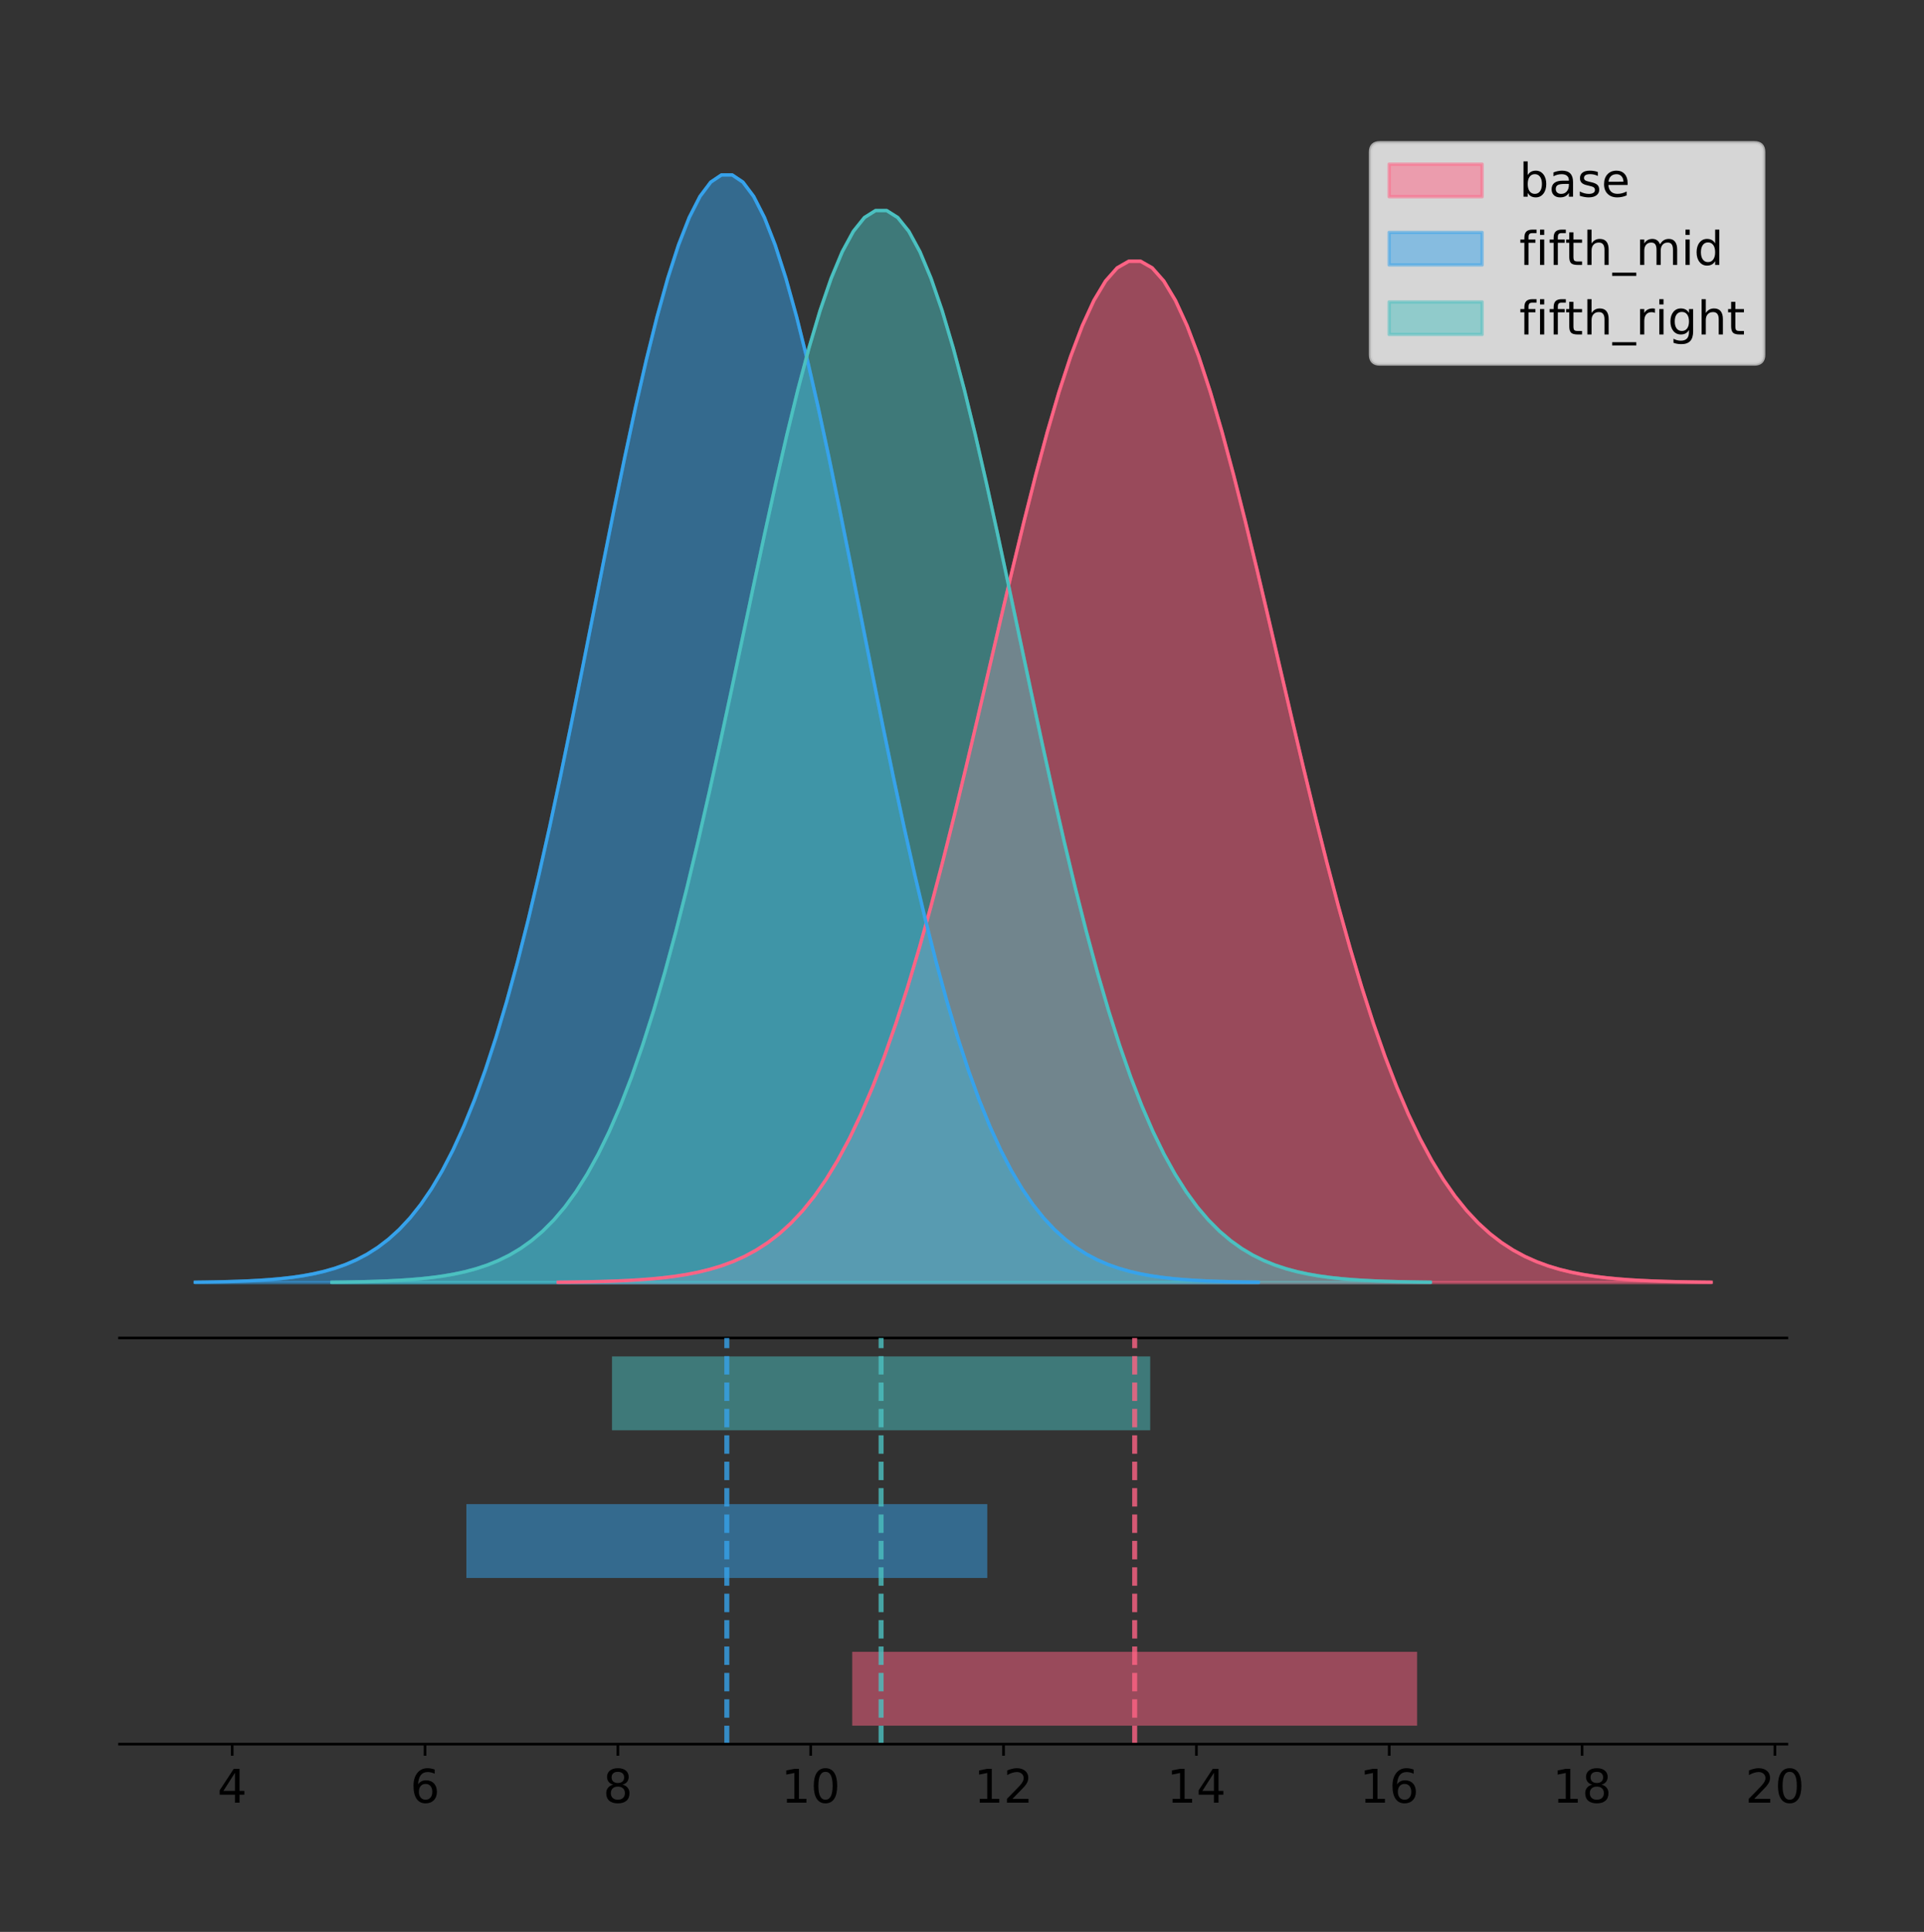 <?xml version="1.0" encoding="utf-8" standalone="no"?>
<!DOCTYPE svg PUBLIC "-//W3C//DTD SVG 1.1//EN"
  "http://www.w3.org/Graphics/SVG/1.1/DTD/svg11.dtd">
<!-- Created with matplotlib (https://matplotlib.org/) -->
<svg height="581.789pt" version="1.1" viewBox="0 0 579.5 581.789" width="579.5pt" xmlns="http://www.w3.org/2000/svg" xmlns:xlink="http://www.w3.org/1999/xlink">
 <rect x="0" y="0" width="579.5" height="581.789" fill="#333333" stroke="none"/>
 <defs>
  <style type="text/css">
*{stroke-linecap:butt;stroke-linejoin:round;}
  </style>
 </defs>
 <g id="figure_1">
  <g id="patch_1">
   <path d="M 0 581.789 
L 579.5 581.789 
L 579.5 0 
L 0 0 
z
" style="fill:none;"/>
  </g>
  <g id="axes_1">
   <g id="patch_2">
    <path d="M 36 402.93 
L 538.2 402.93 
L 538.2 36 
L 36 36 
z
" style="fill:none;"/>
   </g>
   <g id="PolyCollection_1">
    <defs>
     <path d="M 168.148 -195.538 
L 168.148 -195.641 
L 171.655 -195.68 
L 175.162 -195.733 
L 178.67 -195.802 
L 182.177 -195.895 
L 185.684 -196.017 
L 189.192 -196.177 
L 192.699 -196.384 
L 196.206 -196.65 
L 199.714 -196.992 
L 203.221 -197.426 
L 206.728 -197.973 
L 210.236 -198.659 
L 213.743 -199.512 
L 217.25 -200.565 
L 220.758 -201.856 
L 224.265 -203.427 
L 227.772 -205.324 
L 231.28 -207.598 
L 234.787 -210.304 
L 238.294 -213.5 
L 241.801 -217.244 
L 245.309 -221.599 
L 248.816 -226.624 
L 252.323 -232.376 
L 255.831 -238.909 
L 259.338 -246.267 
L 262.845 -254.488 
L 266.353 -263.595 
L 269.86 -273.598 
L 273.367 -284.488 
L 276.875 -296.238 
L 280.382 -308.798 
L 283.889 -322.095 
L 287.397 -336.033 
L 290.904 -350.491 
L 294.411 -365.325 
L 297.919 -380.367 
L 301.426 -395.433 
L 304.933 -410.319 
L 308.441 -424.813 
L 311.948 -438.691 
L 315.455 -451.731 
L 318.963 -463.713 
L 322.47 -474.428 
L 325.977 -483.684 
L 329.485 -491.31 
L 332.992 -497.161 
L 336.499 -501.126 
L 340.007 -503.128 
L 343.514 -503.128 
L 347.021 -501.126 
L 350.529 -497.161 
L 354.036 -491.31 
L 357.543 -483.684 
L 361.05 -474.428 
L 364.558 -463.713 
L 368.065 -451.731 
L 371.572 -438.691 
L 375.08 -424.813 
L 378.587 -410.319 
L 382.094 -395.433 
L 385.602 -380.367 
L 389.109 -365.325 
L 392.616 -350.491 
L 396.124 -336.033 
L 399.631 -322.095 
L 403.138 -308.798 
L 406.646 -296.238 
L 410.153 -284.488 
L 413.66 -273.598 
L 417.168 -263.595 
L 420.675 -254.488 
L 424.182 -246.267 
L 427.69 -238.909 
L 431.197 -232.376 
L 434.704 -226.624 
L 438.212 -221.599 
L 441.719 -217.244 
L 445.226 -213.5 
L 448.734 -210.304 
L 452.241 -207.598 
L 455.748 -205.324 
L 459.256 -203.427 
L 462.763 -201.856 
L 466.27 -200.565 
L 469.778 -199.512 
L 473.285 -198.659 
L 476.792 -197.973 
L 480.299 -197.426 
L 483.807 -196.992 
L 487.314 -196.65 
L 490.821 -196.384 
L 494.329 -196.177 
L 497.836 -196.017 
L 501.343 -195.895 
L 504.851 -195.802 
L 508.358 -195.733 
L 511.865 -195.68 
L 515.373 -195.641 
L 515.373 -195.538 
L 515.373 -195.538 
L 511.865 -195.538 
L 508.358 -195.538 
L 504.851 -195.538 
L 501.343 -195.538 
L 497.836 -195.538 
L 494.329 -195.538 
L 490.821 -195.538 
L 487.314 -195.538 
L 483.807 -195.538 
L 480.299 -195.538 
L 476.792 -195.538 
L 473.285 -195.538 
L 469.778 -195.538 
L 466.27 -195.538 
L 462.763 -195.538 
L 459.256 -195.538 
L 455.748 -195.538 
L 452.241 -195.538 
L 448.734 -195.538 
L 445.226 -195.538 
L 441.719 -195.538 
L 438.212 -195.538 
L 434.704 -195.538 
L 431.197 -195.538 
L 427.69 -195.538 
L 424.182 -195.538 
L 420.675 -195.538 
L 417.168 -195.538 
L 413.66 -195.538 
L 410.153 -195.538 
L 406.646 -195.538 
L 403.138 -195.538 
L 399.631 -195.538 
L 396.124 -195.538 
L 392.616 -195.538 
L 389.109 -195.538 
L 385.602 -195.538 
L 382.094 -195.538 
L 378.587 -195.538 
L 375.08 -195.538 
L 371.572 -195.538 
L 368.065 -195.538 
L 364.558 -195.538 
L 361.05 -195.538 
L 357.543 -195.538 
L 354.036 -195.538 
L 350.529 -195.538 
L 347.021 -195.538 
L 343.514 -195.538 
L 340.007 -195.538 
L 336.499 -195.538 
L 332.992 -195.538 
L 329.485 -195.538 
L 325.977 -195.538 
L 322.47 -195.538 
L 318.963 -195.538 
L 315.455 -195.538 
L 311.948 -195.538 
L 308.441 -195.538 
L 304.933 -195.538 
L 301.426 -195.538 
L 297.919 -195.538 
L 294.411 -195.538 
L 290.904 -195.538 
L 287.397 -195.538 
L 283.889 -195.538 
L 280.382 -195.538 
L 276.875 -195.538 
L 273.367 -195.538 
L 269.86 -195.538 
L 266.353 -195.538 
L 262.845 -195.538 
L 259.338 -195.538 
L 255.831 -195.538 
L 252.323 -195.538 
L 248.816 -195.538 
L 245.309 -195.538 
L 241.801 -195.538 
L 238.294 -195.538 
L 234.787 -195.538 
L 231.28 -195.538 
L 227.772 -195.538 
L 224.265 -195.538 
L 220.758 -195.538 
L 217.25 -195.538 
L 213.743 -195.538 
L 210.236 -195.538 
L 206.728 -195.538 
L 203.221 -195.538 
L 199.714 -195.538 
L 196.206 -195.538 
L 192.699 -195.538 
L 189.192 -195.538 
L 185.684 -195.538 
L 182.177 -195.538 
L 178.67 -195.538 
L 175.162 -195.538 
L 171.655 -195.538 
L 168.148 -195.538 
z
" id="meb65019eae" style="stroke:#ff6384;stroke-opacity:0.5;"/>
    </defs>
    <g clip-path="url(#p717fb48e73)">
     <use style="fill:#ff6384;fill-opacity:0.5;stroke:#ff6384;stroke-opacity:0.5;" x="0" xlink:href="#meb65019eae" y="581.789"/>
    </g>
   </g>
   <g id="PolyCollection_2">
    <defs>
     <path d="M 58.827 -195.538 
L 58.827 -195.65 
L 62.061 -195.692 
L 65.296 -195.749 
L 68.53 -195.825 
L 71.764 -195.925 
L 74.998 -196.058 
L 78.232 -196.23 
L 81.466 -196.455 
L 84.7 -196.744 
L 87.934 -197.115 
L 91.169 -197.585 
L 94.403 -198.179 
L 97.637 -198.923 
L 100.871 -199.848 
L 104.105 -200.99 
L 107.339 -202.39 
L 110.573 -204.093 
L 113.807 -206.151 
L 117.042 -208.617 
L 120.276 -211.552 
L 123.51 -215.017 
L 126.744 -219.078 
L 129.978 -223.801 
L 133.212 -229.25 
L 136.446 -235.488 
L 139.681 -242.572 
L 142.915 -250.552 
L 146.149 -259.468 
L 149.383 -269.344 
L 152.617 -280.192 
L 155.851 -292.002 
L 159.085 -304.744 
L 162.319 -318.365 
L 165.554 -332.786 
L 168.788 -347.901 
L 172.022 -363.58 
L 175.256 -379.667 
L 178.49 -395.98 
L 181.724 -412.318 
L 184.958 -428.462 
L 188.192 -444.18 
L 191.427 -459.23 
L 194.661 -473.372 
L 197.895 -486.366 
L 201.129 -497.987 
L 204.363 -508.025 
L 207.597 -516.294 
L 210.831 -522.64 
L 214.066 -526.94 
L 217.3 -529.111 
L 220.534 -529.111 
L 223.768 -526.94 
L 227.002 -522.64 
L 230.236 -516.294 
L 233.47 -508.025 
L 236.704 -497.987 
L 239.939 -486.366 
L 243.173 -473.372 
L 246.407 -459.23 
L 249.641 -444.18 
L 252.875 -428.462 
L 256.109 -412.318 
L 259.343 -395.98 
L 262.577 -379.667 
L 265.812 -363.58 
L 269.046 -347.901 
L 272.28 -332.786 
L 275.514 -318.365 
L 278.748 -304.744 
L 281.982 -292.002 
L 285.216 -280.192 
L 288.451 -269.344 
L 291.685 -259.468 
L 294.919 -250.552 
L 298.153 -242.572 
L 301.387 -235.488 
L 304.621 -229.25 
L 307.855 -223.801 
L 311.089 -219.078 
L 314.324 -215.017 
L 317.558 -211.552 
L 320.792 -208.617 
L 324.026 -206.151 
L 327.26 -204.093 
L 330.494 -202.39 
L 333.728 -200.99 
L 336.962 -199.848 
L 340.197 -198.923 
L 343.431 -198.179 
L 346.665 -197.585 
L 349.899 -197.115 
L 353.133 -196.744 
L 356.367 -196.455 
L 359.601 -196.23 
L 362.835 -196.058 
L 366.07 -195.925 
L 369.304 -195.825 
L 372.538 -195.749 
L 375.772 -195.692 
L 379.006 -195.65 
L 379.006 -195.538 
L 379.006 -195.538 
L 375.772 -195.538 
L 372.538 -195.538 
L 369.304 -195.538 
L 366.07 -195.538 
L 362.835 -195.538 
L 359.601 -195.538 
L 356.367 -195.538 
L 353.133 -195.538 
L 349.899 -195.538 
L 346.665 -195.538 
L 343.431 -195.538 
L 340.197 -195.538 
L 336.962 -195.538 
L 333.728 -195.538 
L 330.494 -195.538 
L 327.26 -195.538 
L 324.026 -195.538 
L 320.792 -195.538 
L 317.558 -195.538 
L 314.324 -195.538 
L 311.089 -195.538 
L 307.855 -195.538 
L 304.621 -195.538 
L 301.387 -195.538 
L 298.153 -195.538 
L 294.919 -195.538 
L 291.685 -195.538 
L 288.451 -195.538 
L 285.216 -195.538 
L 281.982 -195.538 
L 278.748 -195.538 
L 275.514 -195.538 
L 272.28 -195.538 
L 269.046 -195.538 
L 265.812 -195.538 
L 262.577 -195.538 
L 259.343 -195.538 
L 256.109 -195.538 
L 252.875 -195.538 
L 249.641 -195.538 
L 246.407 -195.538 
L 243.173 -195.538 
L 239.939 -195.538 
L 236.704 -195.538 
L 233.47 -195.538 
L 230.236 -195.538 
L 227.002 -195.538 
L 223.768 -195.538 
L 220.534 -195.538 
L 217.3 -195.538 
L 214.066 -195.538 
L 210.831 -195.538 
L 207.597 -195.538 
L 204.363 -195.538 
L 201.129 -195.538 
L 197.895 -195.538 
L 194.661 -195.538 
L 191.427 -195.538 
L 188.192 -195.538 
L 184.958 -195.538 
L 181.724 -195.538 
L 178.49 -195.538 
L 175.256 -195.538 
L 172.022 -195.538 
L 168.788 -195.538 
L 165.554 -195.538 
L 162.319 -195.538 
L 159.085 -195.538 
L 155.851 -195.538 
L 152.617 -195.538 
L 149.383 -195.538 
L 146.149 -195.538 
L 142.915 -195.538 
L 139.681 -195.538 
L 136.446 -195.538 
L 133.212 -195.538 
L 129.978 -195.538 
L 126.744 -195.538 
L 123.51 -195.538 
L 120.276 -195.538 
L 117.042 -195.538 
L 113.807 -195.538 
L 110.573 -195.538 
L 107.339 -195.538 
L 104.105 -195.538 
L 100.871 -195.538 
L 97.637 -195.538 
L 94.403 -195.538 
L 91.169 -195.538 
L 87.934 -195.538 
L 84.7 -195.538 
L 81.466 -195.538 
L 78.232 -195.538 
L 74.998 -195.538 
L 71.764 -195.538 
L 68.53 -195.538 
L 65.296 -195.538 
L 62.061 -195.538 
L 58.827 -195.538 
z
" id="m9ff41ec464" style="stroke:#36a2eb;stroke-opacity:0.5;"/>
    </defs>
    <g clip-path="url(#p717fb48e73)">
     <use style="fill:#36a2eb;fill-opacity:0.5;stroke:#36a2eb;stroke-opacity:0.5;" x="0" xlink:href="#m9ff41ec464" y="581.789"/>
    </g>
   </g>
   <g id="PolyCollection_3">
    <defs>
     <path d="M 99.973 -195.538 
L 99.973 -195.646 
L 103.315 -195.687 
L 106.657 -195.742 
L 109.998 -195.816 
L 113.34 -195.913 
L 116.681 -196.041 
L 120.023 -196.208 
L 123.365 -196.425 
L 126.706 -196.706 
L 130.048 -197.064 
L 133.389 -197.519 
L 136.731 -198.094 
L 140.072 -198.814 
L 143.414 -199.709 
L 146.756 -200.815 
L 150.097 -202.17 
L 153.439 -203.818 
L 156.78 -205.809 
L 160.122 -208.196 
L 163.464 -211.037 
L 166.805 -214.391 
L 170.147 -218.321 
L 173.488 -222.892 
L 176.83 -228.166 
L 180.172 -234.203 
L 183.513 -241.06 
L 186.855 -248.783 
L 190.196 -257.412 
L 193.538 -266.971 
L 196.88 -277.47 
L 200.221 -288.9 
L 203.563 -301.232 
L 206.904 -314.415 
L 210.246 -328.372 
L 213.588 -343.001 
L 216.929 -358.176 
L 220.271 -373.745 
L 223.612 -389.534 
L 226.954 -405.347 
L 230.296 -420.972 
L 233.637 -436.183 
L 236.979 -450.75 
L 240.32 -464.436 
L 243.662 -477.013 
L 247.004 -488.26 
L 250.345 -497.975 
L 253.687 -505.979 
L 257.028 -512.12 
L 260.37 -516.282 
L 263.712 -518.383 
L 267.053 -518.383 
L 270.395 -516.282 
L 273.736 -512.12 
L 277.078 -505.979 
L 280.42 -497.975 
L 283.761 -488.26 
L 287.103 -477.013 
L 290.444 -464.436 
L 293.786 -450.75 
L 297.127 -436.183 
L 300.469 -420.972 
L 303.811 -405.347 
L 307.152 -389.534 
L 310.494 -373.745 
L 313.835 -358.176 
L 317.177 -343.001 
L 320.519 -328.372 
L 323.86 -314.415 
L 327.202 -301.232 
L 330.543 -288.9 
L 333.885 -277.47 
L 337.227 -266.971 
L 340.568 -257.412 
L 343.91 -248.783 
L 347.251 -241.06 
L 350.593 -234.203 
L 353.935 -228.166 
L 357.276 -222.892 
L 360.618 -218.321 
L 363.959 -214.391 
L 367.301 -211.037 
L 370.643 -208.196 
L 373.984 -205.809 
L 377.326 -203.818 
L 380.667 -202.17 
L 384.009 -200.815 
L 387.351 -199.709 
L 390.692 -198.814 
L 394.034 -198.094 
L 397.375 -197.519 
L 400.717 -197.064 
L 404.059 -196.706 
L 407.4 -196.425 
L 410.742 -196.208 
L 414.083 -196.041 
L 417.425 -195.913 
L 420.767 -195.816 
L 424.108 -195.742 
L 427.45 -195.687 
L 430.791 -195.646 
L 430.791 -195.538 
L 430.791 -195.538 
L 427.45 -195.538 
L 424.108 -195.538 
L 420.767 -195.538 
L 417.425 -195.538 
L 414.083 -195.538 
L 410.742 -195.538 
L 407.4 -195.538 
L 404.059 -195.538 
L 400.717 -195.538 
L 397.375 -195.538 
L 394.034 -195.538 
L 390.692 -195.538 
L 387.351 -195.538 
L 384.009 -195.538 
L 380.667 -195.538 
L 377.326 -195.538 
L 373.984 -195.538 
L 370.643 -195.538 
L 367.301 -195.538 
L 363.959 -195.538 
L 360.618 -195.538 
L 357.276 -195.538 
L 353.935 -195.538 
L 350.593 -195.538 
L 347.251 -195.538 
L 343.91 -195.538 
L 340.568 -195.538 
L 337.227 -195.538 
L 333.885 -195.538 
L 330.543 -195.538 
L 327.202 -195.538 
L 323.86 -195.538 
L 320.519 -195.538 
L 317.177 -195.538 
L 313.835 -195.538 
L 310.494 -195.538 
L 307.152 -195.538 
L 303.811 -195.538 
L 300.469 -195.538 
L 297.127 -195.538 
L 293.786 -195.538 
L 290.444 -195.538 
L 287.103 -195.538 
L 283.761 -195.538 
L 280.42 -195.538 
L 277.078 -195.538 
L 273.736 -195.538 
L 270.395 -195.538 
L 267.053 -195.538 
L 263.712 -195.538 
L 260.37 -195.538 
L 257.028 -195.538 
L 253.687 -195.538 
L 250.345 -195.538 
L 247.004 -195.538 
L 243.662 -195.538 
L 240.32 -195.538 
L 236.979 -195.538 
L 233.637 -195.538 
L 230.296 -195.538 
L 226.954 -195.538 
L 223.612 -195.538 
L 220.271 -195.538 
L 216.929 -195.538 
L 213.588 -195.538 
L 210.246 -195.538 
L 206.904 -195.538 
L 203.563 -195.538 
L 200.221 -195.538 
L 196.88 -195.538 
L 193.538 -195.538 
L 190.196 -195.538 
L 186.855 -195.538 
L 183.513 -195.538 
L 180.172 -195.538 
L 176.83 -195.538 
L 173.488 -195.538 
L 170.147 -195.538 
L 166.805 -195.538 
L 163.464 -195.538 
L 160.122 -195.538 
L 156.78 -195.538 
L 153.439 -195.538 
L 150.097 -195.538 
L 146.756 -195.538 
L 143.414 -195.538 
L 140.072 -195.538 
L 136.731 -195.538 
L 133.389 -195.538 
L 130.048 -195.538 
L 126.706 -195.538 
L 123.365 -195.538 
L 120.023 -195.538 
L 116.681 -195.538 
L 113.34 -195.538 
L 109.998 -195.538 
L 106.657 -195.538 
L 103.315 -195.538 
L 99.973 -195.538 
z
" id="m2a719edaf4" style="stroke:#4bc0c0;stroke-opacity:0.5;"/>
    </defs>
    <g clip-path="url(#p717fb48e73)">
     <use style="fill:#4bc0c0;fill-opacity:0.5;stroke:#4bc0c0;stroke-opacity:0.5;" x="0" xlink:href="#m2a719edaf4" y="581.789"/>
    </g>
   </g>
   <g id="line2d_1">
    <path clip-path="url(#p717fb48e73)" d="M 168.148 386.148 
L 171.655 386.109 
L 175.162 386.057 
L 178.67 385.987 
L 182.177 385.894 
L 185.684 385.772 
L 189.192 385.613 
L 192.699 385.406 
L 196.206 385.139 
L 199.714 384.798 
L 203.221 384.364 
L 206.728 383.816 
L 210.236 383.13 
L 213.743 382.277 
L 217.25 381.224 
L 220.758 379.933 
L 224.265 378.362 
L 227.772 376.465 
L 231.28 374.191 
L 234.787 371.485 
L 238.294 368.29 
L 241.801 364.545 
L 245.309 360.19 
L 248.816 355.165 
L 252.323 349.413 
L 255.831 342.881 
L 259.338 335.522 
L 262.845 327.301 
L 266.353 318.194 
L 269.86 308.191 
L 273.367 297.301 
L 276.875 285.551 
L 280.382 272.991 
L 283.889 259.694 
L 287.397 245.756 
L 290.904 231.298 
L 294.411 216.465 
L 297.919 201.422 
L 301.426 186.357 
L 304.933 171.47 
L 308.441 156.977 
L 311.948 143.099 
L 315.455 130.059 
L 318.963 118.077 
L 322.47 107.361 
L 325.977 98.105 
L 329.485 90.48 
L 332.992 84.628 
L 336.499 80.663 
L 340.007 78.661 
L 343.514 78.661 
L 347.021 80.663 
L 350.529 84.628 
L 354.036 90.48 
L 357.543 98.105 
L 361.05 107.361 
L 364.558 118.077 
L 368.065 130.059 
L 371.572 143.099 
L 375.08 156.977 
L 378.587 171.47 
L 382.094 186.357 
L 385.602 201.422 
L 389.109 216.465 
L 392.616 231.298 
L 396.124 245.756 
L 399.631 259.694 
L 403.138 272.991 
L 406.646 285.551 
L 410.153 297.301 
L 413.66 308.191 
L 417.168 318.194 
L 420.675 327.301 
L 424.182 335.522 
L 427.69 342.881 
L 431.197 349.413 
L 434.704 355.165 
L 438.212 360.19 
L 441.719 364.545 
L 445.226 368.29 
L 448.734 371.485 
L 452.241 374.191 
L 455.748 376.465 
L 459.256 378.362 
L 462.763 379.933 
L 466.27 381.224 
L 469.778 382.277 
L 473.285 383.13 
L 476.792 383.816 
L 480.299 384.364 
L 483.807 384.798 
L 487.314 385.139 
L 490.821 385.406 
L 494.329 385.613 
L 497.836 385.772 
L 501.343 385.894 
L 504.851 385.987 
L 508.358 386.057 
L 511.865 386.109 
L 515.373 386.148 
" style="fill:none;stroke:#ff6384;stroke-linecap:square;"/>
   </g>
   <g id="line2d_2">
    <path clip-path="url(#p717fb48e73)" d="M 58.827 386.139 
L 62.061 386.097 
L 65.296 386.04 
L 68.53 385.965 
L 71.764 385.864 
L 74.998 385.732 
L 78.232 385.559 
L 81.466 385.334 
L 84.7 385.045 
L 87.934 384.675 
L 91.169 384.204 
L 94.403 383.61 
L 97.637 382.867 
L 100.871 381.941 
L 104.105 380.799 
L 107.339 379.399 
L 110.573 377.696 
L 113.807 375.639 
L 117.042 373.172 
L 120.276 370.238 
L 123.51 366.772 
L 126.744 362.711 
L 129.978 357.989 
L 133.212 352.539 
L 136.446 346.301 
L 139.681 339.217 
L 142.915 331.237 
L 146.149 322.322 
L 149.383 312.445 
L 152.617 301.597 
L 155.851 289.787 
L 159.085 277.045 
L 162.319 263.424 
L 165.554 249.004 
L 168.788 233.888 
L 172.022 218.209 
L 175.256 202.123 
L 178.49 185.809 
L 181.724 169.471 
L 184.958 153.327 
L 188.192 137.61 
L 191.427 122.559 
L 194.661 108.418 
L 197.895 95.423 
L 201.129 83.803 
L 204.363 73.765 
L 207.597 65.495 
L 210.831 59.15 
L 214.066 54.85 
L 217.3 52.679 
L 220.534 52.679 
L 223.768 54.85 
L 227.002 59.15 
L 230.236 65.495 
L 233.47 73.765 
L 236.704 83.803 
L 239.939 95.423 
L 243.173 108.418 
L 246.407 122.559 
L 249.641 137.61 
L 252.875 153.327 
L 256.109 169.471 
L 259.343 185.809 
L 262.577 202.123 
L 265.812 218.209 
L 269.046 233.888 
L 272.28 249.004 
L 275.514 263.424 
L 278.748 277.045 
L 281.982 289.787 
L 285.216 301.597 
L 288.451 312.445 
L 291.685 322.322 
L 294.919 331.237 
L 298.153 339.217 
L 301.387 346.301 
L 304.621 352.539 
L 307.855 357.989 
L 311.089 362.711 
L 314.324 366.772 
L 317.558 370.238 
L 320.792 373.172 
L 324.026 375.639 
L 327.26 377.696 
L 330.494 379.399 
L 333.728 380.799 
L 336.962 381.941 
L 340.197 382.867 
L 343.431 383.61 
L 346.665 384.204 
L 349.899 384.675 
L 353.133 385.045 
L 356.367 385.334 
L 359.601 385.559 
L 362.835 385.732 
L 366.07 385.864 
L 369.304 385.965 
L 372.538 386.04 
L 375.772 386.097 
L 379.006 386.139 
" style="fill:none;stroke:#36a2eb;stroke-linecap:square;"/>
   </g>
   <g id="line2d_3">
    <path clip-path="url(#p717fb48e73)" d="M 99.973 386.143 
L 103.315 386.102 
L 106.657 386.047 
L 109.998 385.974 
L 113.34 385.877 
L 116.681 385.749 
L 120.023 385.581 
L 123.365 385.364 
L 126.706 385.084 
L 130.048 384.725 
L 133.389 384.27 
L 136.731 383.695 
L 140.072 382.975 
L 143.414 382.08 
L 146.756 380.975 
L 150.097 379.62 
L 153.439 377.971 
L 156.78 375.98 
L 160.122 373.593 
L 163.464 370.753 
L 166.805 367.399 
L 170.147 363.468 
L 173.488 358.898 
L 176.83 353.624 
L 180.172 347.586 
L 183.513 340.73 
L 186.855 333.006 
L 190.196 324.378 
L 193.538 314.819 
L 196.88 304.32 
L 200.221 292.89 
L 203.563 280.557 
L 206.904 267.374 
L 210.246 253.417 
L 213.588 238.788 
L 216.929 223.613 
L 220.271 208.044 
L 223.612 192.256 
L 226.954 176.443 
L 230.296 160.818 
L 233.637 145.606 
L 236.979 131.039 
L 240.32 117.353 
L 243.662 104.776 
L 247.004 93.529 
L 250.345 83.814 
L 253.687 75.811 
L 257.028 69.669 
L 260.37 65.508 
L 263.712 63.406 
L 267.053 63.406 
L 270.395 65.508 
L 273.736 69.669 
L 277.078 75.811 
L 280.42 83.814 
L 283.761 93.529 
L 287.103 104.776 
L 290.444 117.353 
L 293.786 131.039 
L 297.127 145.606 
L 300.469 160.818 
L 303.811 176.443 
L 307.152 192.256 
L 310.494 208.044 
L 313.835 223.613 
L 317.177 238.788 
L 320.519 253.417 
L 323.86 267.374 
L 327.202 280.557 
L 330.543 292.89 
L 333.885 304.32 
L 337.227 314.819 
L 340.568 324.378 
L 343.91 333.006 
L 347.251 340.73 
L 350.593 347.586 
L 353.935 353.624 
L 357.276 358.898 
L 360.618 363.468 
L 363.959 367.399 
L 367.301 370.753 
L 370.643 373.593 
L 373.984 375.98 
L 377.326 377.971 
L 380.667 379.62 
L 384.009 380.975 
L 387.351 382.08 
L 390.692 382.975 
L 394.034 383.695 
L 397.375 384.27 
L 400.717 384.725 
L 404.059 385.084 
L 407.4 385.364 
L 410.742 385.581 
L 414.083 385.749 
L 417.425 385.877 
L 420.767 385.974 
L 424.108 386.047 
L 427.45 386.102 
L 430.791 386.143 
" style="fill:none;stroke:#4bc0c0;stroke-linecap:square;"/>
   </g>
   <g id="patch_3">
    <path d="M 36 402.93 
L 538.2 402.93 
" style="fill:none;stroke:#000000;stroke-linecap:square;stroke-linejoin:miter;stroke-width:0.8;"/>
   </g>
   <g id="legend_1">
    <g id="patch_4">
     <path d="M 415.602 109.627 
L 528.4 109.627 
Q 531.2 109.627 531.2 106.827 
L 531.2 45.8 
Q 531.2 43 528.4 43 
L 415.602 43 
Q 412.802 43 412.802 45.8 
L 412.802 106.827 
Q 412.802 109.627 415.602 109.627 
z
" style="fill:#ffffff;opacity:0.8;stroke:#cccccc;stroke-linejoin:miter;"/>
    </g>
    <g id="patch_5">
     <path d="M 418.402 59.238 
L 446.402 59.238 
L 446.402 49.438 
L 418.402 49.438 
z
" style="fill:#ff6384;opacity:0.5;stroke:#ff6384;stroke-linejoin:miter;"/>
    </g>
    <g id="text_1">
     <!-- base -->
     <defs>
      <path d="M 48.688 27.297 
Q 48.688 37.203 44.609 42.844 
Q 40.531 48.484 33.406 48.484 
Q 26.266 48.484 22.188 42.844 
Q 18.109 37.203 18.109 27.297 
Q 18.109 17.391 22.188 11.75 
Q 26.266 6.109 33.406 6.109 
Q 40.531 6.109 44.609 11.75 
Q 48.688 17.391 48.688 27.297 
z
M 18.109 46.391 
Q 20.953 51.266 25.266 53.625 
Q 29.594 56 35.594 56 
Q 45.562 56 51.781 48.094 
Q 58.016 40.188 58.016 27.297 
Q 58.016 14.406 51.781 6.484 
Q 45.562 -1.422 35.594 -1.422 
Q 29.594 -1.422 25.266 0.953 
Q 20.953 3.328 18.109 8.203 
L 18.109 0 
L 9.078 0 
L 9.078 75.984 
L 18.109 75.984 
z
" id="DejaVuSans-98"/>
      <path d="M 34.281 27.484 
Q 23.391 27.484 19.188 25 
Q 14.984 22.516 14.984 16.5 
Q 14.984 11.719 18.141 8.906 
Q 21.297 6.109 26.703 6.109 
Q 34.188 6.109 38.703 11.406 
Q 43.219 16.703 43.219 25.484 
L 43.219 27.484 
z
M 52.203 31.203 
L 52.203 0 
L 43.219 0 
L 43.219 8.297 
Q 40.141 3.328 35.547 0.953 
Q 30.953 -1.422 24.312 -1.422 
Q 15.922 -1.422 10.953 3.297 
Q 6 8.016 6 15.922 
Q 6 25.141 12.172 29.828 
Q 18.359 34.516 30.609 34.516 
L 43.219 34.516 
L 43.219 35.406 
Q 43.219 41.609 39.141 45 
Q 35.062 48.391 27.688 48.391 
Q 23 48.391 18.547 47.266 
Q 14.109 46.141 10.016 43.891 
L 10.016 52.203 
Q 14.938 54.109 19.578 55.047 
Q 24.219 56 28.609 56 
Q 40.484 56 46.344 49.844 
Q 52.203 43.703 52.203 31.203 
z
" id="DejaVuSans-97"/>
      <path d="M 44.281 53.078 
L 44.281 44.578 
Q 40.484 46.531 36.375 47.5 
Q 32.281 48.484 27.875 48.484 
Q 21.188 48.484 17.844 46.438 
Q 14.5 44.391 14.5 40.281 
Q 14.5 37.156 16.891 35.375 
Q 19.281 33.594 26.516 31.984 
L 29.594 31.297 
Q 39.156 29.25 43.188 25.516 
Q 47.219 21.781 47.219 15.094 
Q 47.219 7.469 41.188 3.016 
Q 35.156 -1.422 24.609 -1.422 
Q 20.219 -1.422 15.453 -0.562 
Q 10.688 0.297 5.422 2 
L 5.422 11.281 
Q 10.406 8.688 15.234 7.391 
Q 20.062 6.109 24.812 6.109 
Q 31.156 6.109 34.562 8.281 
Q 37.984 10.453 37.984 14.406 
Q 37.984 18.062 35.516 20.016 
Q 33.062 21.969 24.703 23.781 
L 21.578 24.516 
Q 13.234 26.266 9.516 29.906 
Q 5.812 33.547 5.812 39.891 
Q 5.812 47.609 11.281 51.797 
Q 16.75 56 26.812 56 
Q 31.781 56 36.172 55.266 
Q 40.578 54.547 44.281 53.078 
z
" id="DejaVuSans-115"/>
      <path d="M 56.203 29.594 
L 56.203 25.203 
L 14.891 25.203 
Q 15.484 15.922 20.484 11.062 
Q 25.484 6.203 34.422 6.203 
Q 39.594 6.203 44.453 7.469 
Q 49.312 8.734 54.109 11.281 
L 54.109 2.781 
Q 49.266 0.734 44.188 -0.344 
Q 39.109 -1.422 33.891 -1.422 
Q 20.797 -1.422 13.156 6.188 
Q 5.516 13.812 5.516 26.812 
Q 5.516 40.234 12.766 48.109 
Q 20.016 56 32.328 56 
Q 43.359 56 49.781 48.891 
Q 56.203 41.797 56.203 29.594 
z
M 47.219 32.234 
Q 47.125 39.594 43.094 43.984 
Q 39.062 48.391 32.422 48.391 
Q 24.906 48.391 20.391 44.141 
Q 15.875 39.891 15.188 32.172 
z
" id="DejaVuSans-101"/>
     </defs>
     <g transform="translate(457.602 59.238)scale(0.14 -0.14)">
      <use xlink:href="#DejaVuSans-98"/>
      <use x="63.477" xlink:href="#DejaVuSans-97"/>
      <use x="124.756" xlink:href="#DejaVuSans-115"/>
      <use x="176.855" xlink:href="#DejaVuSans-101"/>
     </g>
    </g>
    <g id="patch_6">
     <path d="M 418.402 79.787 
L 446.402 79.787 
L 446.402 69.987 
L 418.402 69.987 
z
" style="fill:#36a2eb;opacity:0.5;stroke:#36a2eb;stroke-linejoin:miter;"/>
    </g>
    <g id="text_2">
     <!-- fifth_mid -->
     <defs>
      <path d="M 37.109 75.984 
L 37.109 68.5 
L 28.516 68.5 
Q 23.688 68.5 21.797 66.547 
Q 19.922 64.594 19.922 59.516 
L 19.922 54.688 
L 34.719 54.688 
L 34.719 47.703 
L 19.922 47.703 
L 19.922 0 
L 10.891 0 
L 10.891 47.703 
L 2.297 47.703 
L 2.297 54.688 
L 10.891 54.688 
L 10.891 58.5 
Q 10.891 67.625 15.141 71.797 
Q 19.391 75.984 28.609 75.984 
z
" id="DejaVuSans-102"/>
      <path d="M 9.422 54.688 
L 18.406 54.688 
L 18.406 0 
L 9.422 0 
z
M 9.422 75.984 
L 18.406 75.984 
L 18.406 64.594 
L 9.422 64.594 
z
" id="DejaVuSans-105"/>
      <path d="M 18.312 70.219 
L 18.312 54.688 
L 36.812 54.688 
L 36.812 47.703 
L 18.312 47.703 
L 18.312 18.016 
Q 18.312 11.328 20.141 9.422 
Q 21.969 7.516 27.594 7.516 
L 36.812 7.516 
L 36.812 0 
L 27.594 0 
Q 17.188 0 13.234 3.875 
Q 9.281 7.766 9.281 18.016 
L 9.281 47.703 
L 2.688 47.703 
L 2.688 54.688 
L 9.281 54.688 
L 9.281 70.219 
z
" id="DejaVuSans-116"/>
      <path d="M 54.891 33.016 
L 54.891 0 
L 45.906 0 
L 45.906 32.719 
Q 45.906 40.484 42.875 44.328 
Q 39.844 48.188 33.797 48.188 
Q 26.516 48.188 22.312 43.547 
Q 18.109 38.922 18.109 30.906 
L 18.109 0 
L 9.078 0 
L 9.078 75.984 
L 18.109 75.984 
L 18.109 46.188 
Q 21.344 51.125 25.703 53.562 
Q 30.078 56 35.797 56 
Q 45.219 56 50.047 50.172 
Q 54.891 44.344 54.891 33.016 
z
" id="DejaVuSans-104"/>
      <path d="M 50.984 -16.609 
L 50.984 -23.578 
L -0.984 -23.578 
L -0.984 -16.609 
z
" id="DejaVuSans-95"/>
      <path d="M 52 44.188 
Q 55.375 50.25 60.062 53.125 
Q 64.75 56 71.094 56 
Q 79.641 56 84.281 50.016 
Q 88.922 44.047 88.922 33.016 
L 88.922 0 
L 79.891 0 
L 79.891 32.719 
Q 79.891 40.578 77.094 44.375 
Q 74.312 48.188 68.609 48.188 
Q 61.625 48.188 57.562 43.547 
Q 53.516 38.922 53.516 30.906 
L 53.516 0 
L 44.484 0 
L 44.484 32.719 
Q 44.484 40.625 41.703 44.406 
Q 38.922 48.188 33.109 48.188 
Q 26.219 48.188 22.156 43.531 
Q 18.109 38.875 18.109 30.906 
L 18.109 0 
L 9.078 0 
L 9.078 54.688 
L 18.109 54.688 
L 18.109 46.188 
Q 21.188 51.219 25.484 53.609 
Q 29.781 56 35.688 56 
Q 41.656 56 45.828 52.969 
Q 50 49.953 52 44.188 
z
" id="DejaVuSans-109"/>
      <path d="M 45.406 46.391 
L 45.406 75.984 
L 54.391 75.984 
L 54.391 0 
L 45.406 0 
L 45.406 8.203 
Q 42.578 3.328 38.25 0.953 
Q 33.938 -1.422 27.875 -1.422 
Q 17.969 -1.422 11.734 6.484 
Q 5.516 14.406 5.516 27.297 
Q 5.516 40.188 11.734 48.094 
Q 17.969 56 27.875 56 
Q 33.938 56 38.25 53.625 
Q 42.578 51.266 45.406 46.391 
z
M 14.797 27.297 
Q 14.797 17.391 18.875 11.75 
Q 22.953 6.109 30.078 6.109 
Q 37.203 6.109 41.297 11.75 
Q 45.406 17.391 45.406 27.297 
Q 45.406 37.203 41.297 42.844 
Q 37.203 48.484 30.078 48.484 
Q 22.953 48.484 18.875 42.844 
Q 14.797 37.203 14.797 27.297 
z
" id="DejaVuSans-100"/>
     </defs>
     <g transform="translate(457.602 79.787)scale(0.14 -0.14)">
      <use xlink:href="#DejaVuSans-102"/>
      <use x="35.205" xlink:href="#DejaVuSans-105"/>
      <use x="62.988" xlink:href="#DejaVuSans-102"/>
      <use x="98.178" xlink:href="#DejaVuSans-116"/>
      <use x="137.387" xlink:href="#DejaVuSans-104"/>
      <use x="200.766" xlink:href="#DejaVuSans-95"/>
      <use x="250.766" xlink:href="#DejaVuSans-109"/>
      <use x="348.178" xlink:href="#DejaVuSans-105"/>
      <use x="375.961" xlink:href="#DejaVuSans-100"/>
     </g>
    </g>
    <g id="patch_7">
     <path d="M 418.402 100.726 
L 446.402 100.726 
L 446.402 90.926 
L 418.402 90.926 
z
" style="fill:#4bc0c0;opacity:0.5;stroke:#4bc0c0;stroke-linejoin:miter;"/>
    </g>
    <g id="text_3">
     <!-- fifth_right -->
     <defs>
      <path d="M 41.109 46.297 
Q 39.594 47.172 37.812 47.578 
Q 36.031 48 33.891 48 
Q 26.266 48 22.188 43.047 
Q 18.109 38.094 18.109 28.812 
L 18.109 0 
L 9.078 0 
L 9.078 54.688 
L 18.109 54.688 
L 18.109 46.188 
Q 20.953 51.172 25.484 53.578 
Q 30.031 56 36.531 56 
Q 37.453 56 38.578 55.875 
Q 39.703 55.766 41.062 55.516 
z
" id="DejaVuSans-114"/>
      <path d="M 45.406 27.984 
Q 45.406 37.75 41.375 43.109 
Q 37.359 48.484 30.078 48.484 
Q 22.859 48.484 18.828 43.109 
Q 14.797 37.75 14.797 27.984 
Q 14.797 18.266 18.828 12.891 
Q 22.859 7.516 30.078 7.516 
Q 37.359 7.516 41.375 12.891 
Q 45.406 18.266 45.406 27.984 
z
M 54.391 6.781 
Q 54.391 -7.172 48.188 -13.984 
Q 42 -20.797 29.203 -20.797 
Q 24.469 -20.797 20.266 -20.094 
Q 16.062 -19.391 12.109 -17.922 
L 12.109 -9.188 
Q 16.062 -11.328 19.922 -12.344 
Q 23.781 -13.375 27.781 -13.375 
Q 36.625 -13.375 41.016 -8.766 
Q 45.406 -4.156 45.406 5.172 
L 45.406 9.625 
Q 42.625 4.781 38.281 2.391 
Q 33.938 0 27.875 0 
Q 17.828 0 11.672 7.656 
Q 5.516 15.328 5.516 27.984 
Q 5.516 40.672 11.672 48.328 
Q 17.828 56 27.875 56 
Q 33.938 56 38.281 53.609 
Q 42.625 51.219 45.406 46.391 
L 45.406 54.688 
L 54.391 54.688 
z
" id="DejaVuSans-103"/>
     </defs>
     <g transform="translate(457.602 100.726)scale(0.14 -0.14)">
      <use xlink:href="#DejaVuSans-102"/>
      <use x="35.205" xlink:href="#DejaVuSans-105"/>
      <use x="62.988" xlink:href="#DejaVuSans-102"/>
      <use x="98.178" xlink:href="#DejaVuSans-116"/>
      <use x="137.387" xlink:href="#DejaVuSans-104"/>
      <use x="200.766" xlink:href="#DejaVuSans-95"/>
      <use x="250.766" xlink:href="#DejaVuSans-114"/>
      <use x="291.879" xlink:href="#DejaVuSans-105"/>
      <use x="319.662" xlink:href="#DejaVuSans-103"/>
      <use x="383.139" xlink:href="#DejaVuSans-104"/>
      <use x="446.518" xlink:href="#DejaVuSans-116"/>
     </g>
    </g>
   </g>
  </g>
  <g id="axes_2">
   <g id="patch_8">
    <path d="M 36 525.24 
L 538.2 525.24 
L 538.2 402.93 
L 36 402.93 
z
" style="fill:none;"/>
   </g>
   <g id="patch_9">
    <path clip-path="url(#pedb80c582a)" d="M 256.69 519.68 
L 426.83 519.68 
L 426.83 497.442 
L 256.69 497.442 
z
" style="fill:#ff6384;opacity:0.5;"/>
   </g>
   <g id="patch_10">
    <path clip-path="url(#pedb80c582a)" d="M 140.473 475.204 
L 297.361 475.204 
L 297.361 452.966 
L 140.473 452.966 
z
" style="fill:#36a2eb;opacity:0.5;"/>
   </g>
   <g id="patch_11">
    <path clip-path="url(#pedb80c582a)" d="M 184.332 430.728 
L 346.433 430.728 
L 346.433 408.49 
L 184.332 408.49 
z
" style="fill:#4bc0c0;opacity:0.5;"/>
   </g>
   <g id="matplotlib.axis_1">
    <g id="xtick_1">
     <g id="line2d_4">
      <defs>
       <path d="M 0 0 
L 0 3.5 
" id="mf5dcda5a02" style="stroke:#000000;stroke-width:0.8;"/>
      </defs>
      <g>
       <use style="stroke:#000000;stroke-width:0.8;" x="69.936" xlink:href="#mf5dcda5a02" y="525.24"/>
      </g>
     </g>
     <g id="text_4">
      <!-- 4 -->
      <defs>
       <path d="M 37.797 64.312 
L 12.891 25.391 
L 37.797 25.391 
z
M 35.203 72.906 
L 47.609 72.906 
L 47.609 25.391 
L 58.016 25.391 
L 58.016 17.188 
L 47.609 17.188 
L 47.609 0 
L 37.797 0 
L 37.797 17.188 
L 4.891 17.188 
L 4.891 26.703 
z
" id="DejaVuSans-52"/>
      </defs>
      <g transform="translate(65.483 542.878)scale(0.14 -0.14)">
       <use xlink:href="#DejaVuSans-52"/>
      </g>
     </g>
    </g>
    <g id="xtick_2">
     <g id="line2d_5">
      <g>
       <use style="stroke:#000000;stroke-width:0.8;" x="128.018" xlink:href="#mf5dcda5a02" y="525.24"/>
      </g>
     </g>
     <g id="text_5">
      <!-- 6 -->
      <defs>
       <path d="M 33.016 40.375 
Q 26.375 40.375 22.484 35.828 
Q 18.609 31.297 18.609 23.391 
Q 18.609 15.531 22.484 10.953 
Q 26.375 6.391 33.016 6.391 
Q 39.656 6.391 43.531 10.953 
Q 47.406 15.531 47.406 23.391 
Q 47.406 31.297 43.531 35.828 
Q 39.656 40.375 33.016 40.375 
z
M 52.594 71.297 
L 52.594 62.312 
Q 48.875 64.062 45.094 64.984 
Q 41.312 65.922 37.594 65.922 
Q 27.828 65.922 22.672 59.328 
Q 17.531 52.734 16.797 39.406 
Q 19.672 43.656 24.016 45.922 
Q 28.375 48.188 33.594 48.188 
Q 44.578 48.188 50.953 41.516 
Q 57.328 34.859 57.328 23.391 
Q 57.328 12.156 50.688 5.359 
Q 44.047 -1.422 33.016 -1.422 
Q 20.359 -1.422 13.672 8.266 
Q 6.984 17.969 6.984 36.375 
Q 6.984 53.656 15.188 63.938 
Q 23.391 74.219 37.203 74.219 
Q 40.922 74.219 44.703 73.484 
Q 48.484 72.75 52.594 71.297 
z
" id="DejaVuSans-54"/>
      </defs>
      <g transform="translate(123.565 542.878)scale(0.14 -0.14)">
       <use xlink:href="#DejaVuSans-54"/>
      </g>
     </g>
    </g>
    <g id="xtick_3">
     <g id="line2d_6">
      <g>
       <use style="stroke:#000000;stroke-width:0.8;" x="186.1" xlink:href="#mf5dcda5a02" y="525.24"/>
      </g>
     </g>
     <g id="text_6">
      <!-- 8 -->
      <defs>
       <path d="M 31.781 34.625 
Q 24.75 34.625 20.719 30.859 
Q 16.703 27.094 16.703 20.516 
Q 16.703 13.922 20.719 10.156 
Q 24.75 6.391 31.781 6.391 
Q 38.812 6.391 42.859 10.172 
Q 46.922 13.969 46.922 20.516 
Q 46.922 27.094 42.891 30.859 
Q 38.875 34.625 31.781 34.625 
z
M 21.922 38.812 
Q 15.578 40.375 12.031 44.719 
Q 8.5 49.078 8.5 55.328 
Q 8.5 64.062 14.719 69.141 
Q 20.953 74.219 31.781 74.219 
Q 42.672 74.219 48.875 69.141 
Q 55.078 64.062 55.078 55.328 
Q 55.078 49.078 51.531 44.719 
Q 48 40.375 41.703 38.812 
Q 48.828 37.156 52.797 32.312 
Q 56.781 27.484 56.781 20.516 
Q 56.781 9.906 50.312 4.234 
Q 43.844 -1.422 31.781 -1.422 
Q 19.734 -1.422 13.25 4.234 
Q 6.781 9.906 6.781 20.516 
Q 6.781 27.484 10.781 32.312 
Q 14.797 37.156 21.922 38.812 
z
M 18.312 54.391 
Q 18.312 48.734 21.844 45.562 
Q 25.391 42.391 31.781 42.391 
Q 38.141 42.391 41.719 45.562 
Q 45.312 48.734 45.312 54.391 
Q 45.312 60.062 41.719 63.234 
Q 38.141 66.406 31.781 66.406 
Q 25.391 66.406 21.844 63.234 
Q 18.312 60.062 18.312 54.391 
z
" id="DejaVuSans-56"/>
      </defs>
      <g transform="translate(181.647 542.878)scale(0.14 -0.14)">
       <use xlink:href="#DejaVuSans-56"/>
      </g>
     </g>
    </g>
    <g id="xtick_4">
     <g id="line2d_7">
      <g>
       <use style="stroke:#000000;stroke-width:0.8;" x="244.182" xlink:href="#mf5dcda5a02" y="525.24"/>
      </g>
     </g>
     <g id="text_7">
      <!-- 10 -->
      <defs>
       <path d="M 12.406 8.297 
L 28.516 8.297 
L 28.516 63.922 
L 10.984 60.406 
L 10.984 69.391 
L 28.422 72.906 
L 38.281 72.906 
L 38.281 8.297 
L 54.391 8.297 
L 54.391 0 
L 12.406 0 
z
" id="DejaVuSans-49"/>
       <path d="M 31.781 66.406 
Q 24.172 66.406 20.328 58.906 
Q 16.5 51.422 16.5 36.375 
Q 16.5 21.391 20.328 13.891 
Q 24.172 6.391 31.781 6.391 
Q 39.453 6.391 43.281 13.891 
Q 47.125 21.391 47.125 36.375 
Q 47.125 51.422 43.281 58.906 
Q 39.453 66.406 31.781 66.406 
z
M 31.781 74.219 
Q 44.047 74.219 50.516 64.516 
Q 56.984 54.828 56.984 36.375 
Q 56.984 17.969 50.516 8.266 
Q 44.047 -1.422 31.781 -1.422 
Q 19.531 -1.422 13.062 8.266 
Q 6.594 17.969 6.594 36.375 
Q 6.594 54.828 13.062 64.516 
Q 19.531 74.219 31.781 74.219 
z
" id="DejaVuSans-48"/>
      </defs>
      <g transform="translate(235.275 542.878)scale(0.14 -0.14)">
       <use xlink:href="#DejaVuSans-49"/>
       <use x="63.623" xlink:href="#DejaVuSans-48"/>
      </g>
     </g>
    </g>
    <g id="xtick_5">
     <g id="line2d_8">
      <g>
       <use style="stroke:#000000;stroke-width:0.8;" x="302.264" xlink:href="#mf5dcda5a02" y="525.24"/>
      </g>
     </g>
     <g id="text_8">
      <!-- 12 -->
      <defs>
       <path d="M 19.188 8.297 
L 53.609 8.297 
L 53.609 0 
L 7.328 0 
L 7.328 8.297 
Q 12.938 14.109 22.625 23.891 
Q 32.328 33.688 34.812 36.531 
Q 39.547 41.844 41.422 45.531 
Q 43.312 49.219 43.312 52.781 
Q 43.312 58.594 39.234 62.25 
Q 35.156 65.922 28.609 65.922 
Q 23.969 65.922 18.812 64.312 
Q 13.672 62.703 7.812 59.422 
L 7.812 69.391 
Q 13.766 71.781 18.938 73 
Q 24.125 74.219 28.422 74.219 
Q 39.75 74.219 46.484 68.547 
Q 53.219 62.891 53.219 53.422 
Q 53.219 48.922 51.531 44.891 
Q 49.859 40.875 45.406 35.406 
Q 44.188 33.984 37.641 27.219 
Q 31.109 20.453 19.188 8.297 
z
" id="DejaVuSans-50"/>
      </defs>
      <g transform="translate(293.357 542.878)scale(0.14 -0.14)">
       <use xlink:href="#DejaVuSans-49"/>
       <use x="63.623" xlink:href="#DejaVuSans-50"/>
      </g>
     </g>
    </g>
    <g id="xtick_6">
     <g id="line2d_9">
      <g>
       <use style="stroke:#000000;stroke-width:0.8;" x="360.346" xlink:href="#mf5dcda5a02" y="525.24"/>
      </g>
     </g>
     <g id="text_9">
      <!-- 14 -->
      <g transform="translate(351.439 542.878)scale(0.14 -0.14)">
       <use xlink:href="#DejaVuSans-49"/>
       <use x="63.623" xlink:href="#DejaVuSans-52"/>
      </g>
     </g>
    </g>
    <g id="xtick_7">
     <g id="line2d_10">
      <g>
       <use style="stroke:#000000;stroke-width:0.8;" x="418.428" xlink:href="#mf5dcda5a02" y="525.24"/>
      </g>
     </g>
     <g id="text_10">
      <!-- 16 -->
      <g transform="translate(409.521 542.878)scale(0.14 -0.14)">
       <use xlink:href="#DejaVuSans-49"/>
       <use x="63.623" xlink:href="#DejaVuSans-54"/>
      </g>
     </g>
    </g>
    <g id="xtick_8">
     <g id="line2d_11">
      <g>
       <use style="stroke:#000000;stroke-width:0.8;" x="476.511" xlink:href="#mf5dcda5a02" y="525.24"/>
      </g>
     </g>
     <g id="text_11">
      <!-- 18 -->
      <g transform="translate(467.603 542.878)scale(0.14 -0.14)">
       <use xlink:href="#DejaVuSans-49"/>
       <use x="63.623" xlink:href="#DejaVuSans-56"/>
      </g>
     </g>
    </g>
    <g id="xtick_9">
     <g id="line2d_12">
      <g>
       <use style="stroke:#000000;stroke-width:0.8;" x="534.593" xlink:href="#mf5dcda5a02" y="525.24"/>
      </g>
     </g>
     <g id="text_12">
      <!-- 20 -->
      <g transform="translate(525.685 542.878)scale(0.14 -0.14)">
       <use xlink:href="#DejaVuSans-50"/>
       <use x="63.623" xlink:href="#DejaVuSans-48"/>
      </g>
     </g>
    </g>
   </g>
   <g id="line2d_13">
    <path clip-path="url(#pedb80c582a)" d="M 341.76 525.24 
L 341.76 402.93 
" style="fill:none;stroke:#ff6384;stroke-dasharray:5.55,2.4;stroke-dashoffset:0;stroke-opacity:0.8;stroke-width:1.5;"/>
   </g>
   <g id="line2d_14">
    <path clip-path="url(#pedb80c582a)" d="M 218.917 525.24 
L 218.917 402.93 
" style="fill:none;stroke:#36a2eb;stroke-dasharray:5.55,2.4;stroke-dashoffset:0;stroke-opacity:0.8;stroke-width:1.5;"/>
   </g>
   <g id="line2d_15">
    <path clip-path="url(#pedb80c582a)" d="M 265.382 525.24 
L 265.382 402.93 
" style="fill:none;stroke:#4bc0c0;stroke-dasharray:5.55,2.4;stroke-dashoffset:0;stroke-opacity:0.8;stroke-width:1.5;"/>
   </g>
   <g id="patch_12">
    <path d="M 36 525.24 
L 538.2 525.24 
" style="fill:none;stroke:#000000;stroke-linecap:square;stroke-linejoin:miter;stroke-width:0.8;"/>
   </g>
  </g>
 </g>
 <defs>
  <clipPath id="p717fb48e73">
   <rect height="366.93" width="502.2" x="36" y="36"/>
  </clipPath>
  <clipPath id="pedb80c582a">
   <rect height="122.31" width="502.2" x="36" y="402.93"/>
  </clipPath>
 </defs>
</svg>
